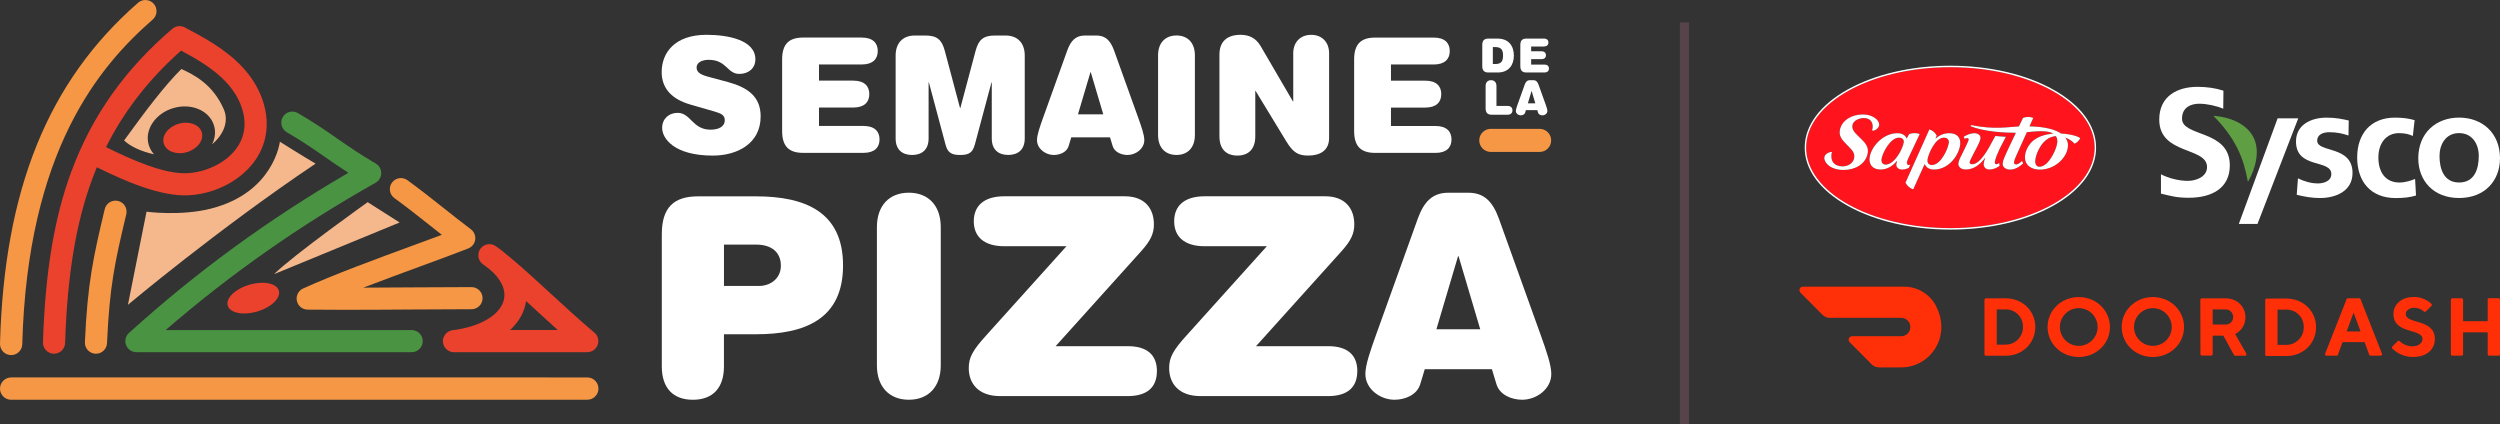 <?xml version="1.0" encoding="UTF-8"?><svg xmlns="http://www.w3.org/2000/svg" viewBox="0 0 815.91 138.44"><rect x="0" y="0" width="815.91" height="138.44" fill="#333333" stroke="none"/><defs><style>.f,.g{fill:none;}.g{stroke:#56444a;stroke-miterlimit:10;stroke-width:3px;}.h{fill:#f4b88c;}.i{fill:#f59745;}.j{fill:#eb422e;}.k{fill:#fff;}.l{fill:#ff141e;}.m{fill:#ff3008;}.n{fill:#5f9e43;}.o{fill:#4a9343;}</style></defs><g id="a"/><g id="b"><g id="c"><g><g><path class="f" d="M166.47,107.71h15.58c-2.52-2.26-5.02-4.56-7.48-6.82-.97-.89-1.92-1.77-2.87-2.63-.07,.49-.15,.92-.24,1.28-.75,3.1-2.47,5.86-4.99,8.17Z"/><path class="f" d="M61.35,56.51c7.63-.46,16.6-5.33,18.2-13.46,1.04-5.27-1.16-11.39-5.88-16.38-4.08-4.31-9.5-7.45-14.59-10.18-10.52,9.34-18.61,19.73-24.5,31.51,8.11,3.99,19,8.97,26.76,8.5Zm-.35-6.86c-3.43,1.01-6.81-.25-7.56-2.8-.75-2.55,1.42-5.44,4.85-6.44,3.43-1.01,6.81,.25,7.56,2.8,.75,2.55-1.42,5.44-4.85,6.44Zm-1.8-27.14c3.92,1.78,10.31,4.94,13.88,13.23,1.69,3.94-.18,8.27-3.85,11.34,.96-1.91,1.24-4.04,.64-6.08-1.44-4.9-7.38-7.47-13.27-5.74-5.89,1.73-9.5,7.1-8.06,12,.34,1.17,.95,2.21,1.75,3.09-3.98-.89-7.58-2.45-9.78-4.51,7.48-10.3,13.17-17.8,18.7-23.33Z"/><path class="j" d="M23.35,55.8c-5.63,15.2-8.6,32.96-9.33,55.91-.06,1.99,1.5,3.66,3.5,3.73,.04,0,.08,0,.12,0,1.94,0,3.55-1.54,3.61-3.5,.71-22.14,3.53-39.18,8.89-53.63,.47-1.26,.95-2.5,1.46-3.73,8.8,4.32,20.7,9.71,30.2,9.14,5.58-.34,11.11-2.29,15.58-5.5,5-3.59,8.21-8.35,9.28-13.77,1.49-7.56-1.39-16.06-7.72-22.75-5.49-5.8-12.78-9.66-18.64-12.76-1.31-.69-2.91-.52-4.04,.45-15.44,13.18-26.2,28.36-32.89,46.4ZM59.09,16.5c5.09,2.73,10.51,5.87,14.59,10.18,4.72,4.99,6.92,11.11,5.88,16.38-1.6,8.12-10.58,13-18.2,13.46-7.76,.47-18.65-4.51-26.76-8.5,5.89-11.78,13.97-22.16,24.5-31.51Z"/><path class="i" d="M38.53,65.58c-1.94-.46-3.89,.73-4.35,2.68-3.77,15.79-5.62,24.23-6.47,43.41-.09,1.99,1.46,3.68,3.45,3.77,.05,0,.11,0,.16,0,1.92,0,3.52-1.51,3.61-3.45,.83-18.56,2.52-26.31,6.28-42.06,.46-1.94-.73-3.89-2.68-4.35Z"/><path class="o" d="M93.59,43.15c5.32,3.11,8.79,5.52,12.46,8.08,2.35,1.63,4.75,3.3,7.66,5.16-26,15.11-49.48,32.24-71.61,52.26-1.11,1-1.49,2.58-.95,3.98,.54,1.39,1.88,2.31,3.37,2.31h89.83c2,0,3.61-1.62,3.61-3.61s-1.62-3.61-3.61-3.61H54.06c21.16-18.3,43.66-34.08,68.52-48.08,1.13-.63,1.83-1.82,1.84-3.12s-.67-2.5-1.79-3.15c-5.32-3.11-8.79-5.52-12.46-8.08-3.62-2.52-7.37-5.12-12.94-8.38-1.72-1.01-3.94-.43-4.94,1.29s-.43,3.94,1.29,4.94Z"/><path class="i" d="M100.37,101.05c4.13,.04,8.32,.06,12.52,.06,7.22,0,14.49-.05,21.61-.1,6.81-.05,13.24-.09,19.38-.09,2,0,3.61-1.62,3.61-3.61s-1.62-3.61-3.61-3.61c-6.17,0-12.61,.04-19.43,.09-5.24,.04-10.56,.07-15.88,.09,6.17-2.37,12.58-4.73,18.6-6.94,5.87-2.15,11.41-4.19,15.66-5.86,1.22-.48,2.08-1.58,2.26-2.87,.18-1.3-.36-2.58-1.4-3.37-3.12-2.36-6.01-4.64-8.8-6.86-3.74-2.96-7.6-6.02-11.92-9.17-1.61-1.18-3.87-.82-5.05,.79-1.18,1.61-.82,3.87,.79,5.05,4.2,3.06,7.84,5.94,11.69,8.99,1.24,.98,2.5,1.98,3.8,3-2.94,1.1-6.18,2.29-9.52,3.51-11.97,4.39-25.53,9.37-35.75,13.99-1.54,.7-2.4,2.38-2.05,4.04,.35,1.66,1.8,2.85,3.5,2.87Z"/><path class="j" d="M144.56,111.54c0,.06,0,.13,.01,.19v.03s.02,.09,.03,.14c0,.06,.02,.12,.03,.18,.01,.05,.03,.11,.04,.16,.02,.06,.03,.12,.05,.17,.02,.08,.05,.15,.08,.23,.01,.03,.02,.06,.03,.09,.04,.11,.09,.21,.15,.31,.01,.02,.02,.04,.04,.06,.04,.08,.09,.15,.14,.23,.02,.03,.04,.06,.06,.08,.04,.06,.09,.13,.14,.19,.03,.03,.05,.06,.08,.09,.05,.05,.09,.1,.14,.15,.03,.03,.07,.07,.1,.1,.05,.04,.09,.09,.14,.13,.04,.03,.08,.07,.12,.1,.05,.04,.09,.07,.14,.11,.04,.03,.09,.06,.14,.09,.05,.03,.1,.06,.14,.09,.05,.03,.1,.05,.15,.08,.05,.03,.1,.05,.15,.07,.05,.02,.1,.05,.15,.07,.06,.02,.11,.04,.17,.06,.05,.02,.1,.03,.15,.05,.07,.02,.13,.04,.2,.05,.04,.01,.09,.02,.13,.03,.09,.02,.17,.03,.26,.04,.03,0,.06,0,.08,.01,.12,.01,.24,.02,.35,.02h43.51c1.52,0,2.87-.95,3.39-2.37,.52-1.43,.1-3.02-1.06-4-4.82-4.07-9.76-8.61-14.54-13-5.38-4.94-10.51-9.65-14.84-13.1-.82-.7-1.73-1.4-2.74-2.08l-.03-.02h-.01s-.04-.04-.06-.05c-.03-.02-.07-.04-.11-.06-.06-.04-.12-.07-.18-.11-.05-.03-.09-.05-.14-.07-.06-.03-.12-.06-.19-.09-.05-.02-.1-.04-.14-.06-.06-.02-.13-.05-.19-.07-.05-.02-.1-.03-.15-.04-.06-.02-.13-.03-.19-.05-.05-.01-.1-.02-.15-.03-.06-.01-.13-.02-.19-.03-.05,0-.11,0-.16-.01-.06,0-.13,0-.19,0-.05,0-.1,0-.16,0-.06,0-.13,0-.19,0-.05,0-.1,.01-.16,.02-.06,0-.13,.02-.19,.03-.05,0-.1,.02-.15,.03-.06,.01-.12,.03-.19,.04-.05,.01-.1,.03-.15,.05-.06,.02-.12,.04-.18,.06-.05,.02-.1,.04-.15,.06-.06,.03-.12,.05-.17,.08-.05,.02-.1,.05-.14,.08-.05,.03-.11,.06-.16,.09-.05,.03-.09,.06-.14,.1-.05,.03-.1,.07-.15,.11-.05,.04-.09,.08-.14,.11-.05,.04-.09,.08-.13,.12-.04,.04-.09,.09-.13,.13-.04,.04-.08,.09-.12,.13-.04,.05-.08,.1-.12,.15-.03,.04-.06,.07-.08,.11,0,.01-.02,.03-.03,.04,0,.01-.02,.02-.03,.04-.03,.04-.05,.08-.07,.12-.03,.05-.07,.11-.1,.16-.03,.05-.05,.11-.08,.16-.03,.06-.05,.11-.08,.17-.02,.06-.04,.11-.06,.17-.02,.06-.04,.11-.06,.17-.02,.06-.03,.12-.05,.17-.01,.06-.03,.11-.04,.17-.01,.06-.02,.12-.03,.18,0,.05-.02,.11-.02,.16,0,.06-.01,.12-.01,.19,0,.05,0,.11,0,.16,0,.06,0,.12,0,.19,0,.05,0,.11,0,.16,0,.06,.01,.12,.02,.18,0,.05,.01,.11,.02,.16,.01,.06,.02,.12,.04,.18,.01,.05,.02,.11,.04,.16,.02,.06,.04,.12,.06,.17,.02,.05,.03,.1,.05,.16,.02,.06,.05,.11,.07,.17,.02,.05,.04,.1,.07,.15,.03,.06,.06,.11,.09,.16,.03,.05,.05,.1,.08,.14,.03,.05,.07,.11,.11,.16,.03,.04,.06,.09,.09,.13,.04,.05,.08,.1,.13,.15,.03,.04,.07,.08,.11,.12,.05,.05,.1,.1,.15,.14,.04,.04,.08,.07,.12,.11,.05,.04,.11,.09,.16,.13,.03,.03,.06,.05,.1,.08,.68,.49,1.41,1.04,2.16,1.63,3.75,3.16,5.43,6.71,4.64,9.98-1.19,4.91-7.74,8.8-16.7,9.89-.04,0-.08,.01-.11,.02-.07,.01-.15,.02-.22,.04-.05,.01-.09,.02-.14,.04-.07,.02-.14,.04-.21,.06-.05,.02-.1,.04-.15,.05-.06,.02-.12,.04-.18,.07-.05,.02-.11,.05-.16,.08-.05,.03-.1,.05-.15,.08-.05,.03-.11,.06-.16,.1-.05,.03-.09,.06-.14,.09-.05,.04-.1,.07-.15,.11-.04,.03-.09,.07-.13,.1-.05,.04-.09,.08-.13,.12-.04,.04-.08,.08-.12,.12-.04,.04-.08,.08-.11,.13-.04,.04-.08,.09-.12,.14-.03,.04-.06,.08-.1,.13-.04,.05-.08,.1-.11,.16-.03,.04-.05,.09-.08,.13-.03,.06-.07,.11-.1,.17-.02,.05-.04,.09-.07,.14-.03,.06-.06,.12-.08,.18-.02,.05-.04,.1-.06,.15-.02,.06-.04,.11-.06,.17-.02,.06-.03,.12-.05,.18-.01,.05-.03,.11-.04,.16-.01,.07-.02,.14-.03,.2,0,.05-.01,.1-.02,.15,0,.07,0,.14-.01,.22,0,.04,0,.08,0,.12v.03c0,.06,0,.12,.01,.18Zm30-10.65c2.46,2.26,4.97,4.56,7.48,6.82h-15.58c2.52-2.31,4.24-5.06,4.99-8.17,.09-.37,.17-.8,.24-1.28,.95,.87,1.9,1.74,2.87,2.63Z"/><path class="h" d="M50.28,50.36c-.8-.88-1.4-1.92-1.75-3.09-1.44-4.9,2.17-10.27,8.06-12,5.89-1.73,11.83,.84,13.27,5.74,.6,2.05,.32,4.17-.64,6.08,3.67-3.07,5.54-7.4,3.85-11.34-3.56-8.29-9.95-11.45-13.88-13.23-5.53,5.53-11.22,13.03-18.7,23.33,2.2,2.06,5.8,3.63,9.78,4.51Z"/><ellipse class="j" cx="59.65" cy="45.03" rx="6.47" ry="4.82" transform="translate(-10.27 18.62) rotate(-16.36)"/><ellipse class="j" cx="82.66" cy="97.31" rx="8.69" ry="4.56" transform="translate(-24.06 27.21) rotate(-16.36)"/><path class="h" d="M68.98,68.05c-9.98,2.57-21.16,1.04-21.16,1.04l-6.07,30.39s29-24.4,61.24-46.08c-3.84-2.22-11.65-7.15-11.65-7.15,0,0-1.9,16.54-22.36,21.79Z"/><path class="i" d="M3.54,115.89s.07,0,.1,0c1.96,0,3.58-1.56,3.63-3.54C8.98,49.15,32.39,21.6,49.84,6.38c1.51-1.32,1.67-3.62,.35-5.13-1.32-1.51-3.62-1.67-5.13-.35C15.68,26.52,1.36,61.87,0,112.16c-.05,2.01,1.53,3.68,3.54,3.73Z"/><path class="h" d="M119.99,65.98s-24.12,17.17-30.55,23.49l40.98-16.86-10.43-6.63Z"/><path class="i" d="M3.64,130.46H191.67c2.01,0,3.64-1.63,3.64-3.64s-1.63-3.64-3.64-3.64H3.64C1.63,123.19,0,124.82,0,126.83s1.63,3.64,3.64,3.64Z"/></g><g><path class="f" d="M254.85,86.72c0-4.35-2.99-6.88-8.06-6.88h-10.51v13.5h11.5c3.44,0,7.07-2.17,7.07-6.61Z"/><path class="f" d="M487.99,15.36h-.78v5.53h.78c2.04,0,2.55-1.01,2.55-2.77s-.51-2.77-2.55-2.77Z"/><polygon class="f" points="355.99 23.55 355.89 23.55 351.81 37.3 360.07 37.3 355.99 23.55"/><polygon class="f" points="499.87 29.69 499.84 29.69 498.64 33.73 501.07 33.73 499.87 29.69"/><polygon class="f" points="475.86 83.64 468.79 107.46 483.1 107.46 476.04 83.64 475.86 83.64"/><path class="k" d="M236.28,109.09h10.42c15.94,0,28.44-4.89,28.44-22.46s-12.5-22.55-28.44-22.55h-18.84c-8.06,0-11.87,3.71-11.87,12.41v43.11c0,6.97,3.62,10.87,10.14,10.87s10.14-3.89,10.14-10.87v-10.51Zm0-29.26h10.51c5.07,0,8.06,2.54,8.06,6.88s-3.62,6.61-7.07,6.61h-11.5v-13.5Z"/><path class="k" d="M296.61,130.46c6.43,0,10.42-4.26,10.42-11.23v-45.11c0-6.97-3.99-11.23-10.42-11.23s-10.42,4.26-10.42,11.23v45.11c0,6.97,3.99,11.23,10.42,11.23Z"/><path class="k" d="M377.58,121.13c0-5.34-3.26-8.15-9.51-8.15h-23.55l27.9-30.98c3.17-3.53,4.17-5.8,4.17-8.79,0-5.07-2.9-9.15-9.51-9.15h-39.31c-6.79,0-9.96,3.26-9.96,8.15s3.17,8.15,9.96,8.15h20.29l-26.09,28.98c-4.53,4.98-5.8,7.34-5.8,10.78,0,5.07,3.17,9.15,10.23,9.15h41.66c6.25,0,9.51-2.81,9.51-8.15Z"/><path class="k" d="M442.98,121.13c0-5.34-3.26-8.15-9.51-8.15h-23.55l27.9-30.98c3.17-3.53,4.17-5.8,4.17-8.79,0-5.07-2.9-9.15-9.51-9.15h-39.31c-6.79,0-9.96,3.26-9.96,8.15s3.17,8.15,9.96,8.15h20.29l-26.09,28.98c-4.53,4.98-5.8,7.34-5.8,10.78,0,5.07,3.17,9.15,10.23,9.15h41.66c6.25,0,9.51-2.81,9.51-8.15Z"/><path class="k" d="M503.03,109.9l-13.86-38.58c-1.99-5.43-4.71-8.42-9.96-8.42h-6.52c-5.25,0-7.97,2.99-9.96,8.42l-13.86,38.58c-1.54,4.35-3.26,9.15-3.26,12.14,0,4.89,4.8,8.42,9.51,8.42,3.26,0,7.34-1.45,8.42-5.16l1.45-4.8h21.92l1.45,4.8c1.09,3.71,5.16,5.16,8.42,5.16,4.71,0,9.51-3.53,9.51-8.42,0-2.99-1.72-7.79-3.26-12.14Zm-34.24-2.45l7.06-23.82h.18l7.06,23.82h-14.31Z"/><path class="k" d="M225.25,34.11l8,2.3c2.2,.63,3.29,1.25,3.29,2.77,0,2.3-2.2,3.14-4.65,3.14-5.91,0-6.43-5.49-10.72-5.49-2.93,0-5.07,1.99-5.07,4.91,0,3.4,3.87,9.04,16.52,9.04,7.95,0,15.63-3.87,15.63-12.81,0-6.53-4.34-9.46-10.66-11.19l-6.22-1.67c-2.56-.68-4.03-1.41-4.03-3.08s1.88-2.51,3.92-2.51c5.96,0,6.01,4.6,10.04,4.6,2.98,0,5.23-1.83,5.23-4.76,0-6.32-8.99-8-15.94-8-10.45,0-14.64,5.91-14.64,12.18,0,5.28,3.29,8.83,9.3,10.56Z"/><path class="k" d="M281.24,21.04c3.61,0,5.23-1.78,5.23-4.39s-1.62-4.39-5.23-4.39h-19.13c-4.65,0-6.85,2.14-6.85,7.16v23.31c0,5.02,2.2,7.16,6.85,7.16h19.71c3.61,0,5.23-1.78,5.23-4.39s-1.62-4.39-5.23-4.39h-14.53v-6.01h11.19c3.61,0,5.23-1.78,5.23-4.39s-1.62-4.39-5.23-4.39h-11.19v-5.28h13.96Z"/><path class="k" d="M318.14,47.23l5.44-20.33h.1v18.29c0,3.61,2.14,5.38,5.38,5.38s5.38-1.78,5.38-5.38V18.12c0-3.87-2.14-6.53-6.27-6.53h-3.4c-3.82,0-5.38,1.31-6.38,5.02l-4.97,18.66h-.1l-4.97-18.66c-.99-3.71-2.56-5.02-6.38-5.02h-3.4c-4.13,0-6.27,2.67-6.27,6.53v27.08c0,3.61,2.14,5.38,5.38,5.38s5.38-1.78,5.38-5.38V26.9h.1l5.44,20.33c.68,2.56,1.88,3.35,4.76,3.35s4.08-.78,4.76-3.35Z"/><path class="k" d="M348.78,47.6l.84-2.77h12.65l.84,2.77c.63,2.14,2.98,2.98,4.86,2.98,2.72,0,5.49-2.04,5.49-4.86,0-1.72-.99-4.5-1.88-7l-8-22.27c-1.15-3.14-2.72-4.86-5.75-4.86h-3.76c-3.03,0-4.6,1.72-5.75,4.86l-8,22.27c-.89,2.51-1.88,5.28-1.88,7,0,2.82,2.77,4.86,5.49,4.86,1.88,0,4.23-.84,4.86-2.98Zm7.11-24.04h.1l4.08,13.75h-8.26l4.08-13.75Z"/><path class="k" d="M389.97,44.09V18.06c0-4.03-2.3-6.48-6.01-6.48s-6.01,2.46-6.01,6.48v26.03c0,4.03,2.3,6.48,6.01,6.48s6.01-2.46,6.01-6.48Z"/><path class="k" d="M409.68,44.51v-14.85h.1l9.98,16.41c2.3,3.82,4.02,4.7,7.21,4.7,3.82,0,6.8-1.62,6.8-5.75V17.38c0-3.5-2.2-6.01-5.85-6.01s-5.85,2.51-5.85,6.01v15.73h-.1l-10.56-18.09c-1.52-2.56-3.66-3.66-6.53-3.66-4.55,0-6.9,2.35-6.9,6.43v26.71c0,4.03,2.09,6.27,5.85,6.27s5.85-2.25,5.85-6.27Z"/><path class="k" d="M448.78,49.9h19.71c3.61,0,5.23-1.78,5.23-4.39s-1.62-4.39-5.23-4.39h-14.53v-6.01h11.19c3.61,0,5.23-1.78,5.23-4.39s-1.62-4.39-5.23-4.39h-11.19v-5.28h13.96c3.61,0,5.23-1.78,5.23-4.39s-1.62-4.39-5.23-4.39h-19.13c-4.65,0-6.85,2.14-6.85,7.16v23.31c0,5.02,2.2,7.16,6.85,7.16Z"/><path class="k" d="M488.77,12.59h-3c-1.37,0-2.01,.63-2.01,2.11v6.85c0,1.48,.65,2.11,2.01,2.11h3c3.67,0,5.3-2.46,5.3-5.53s-1.63-5.53-5.3-5.53Zm-.78,8.3h-.78v-5.53h.78c2.04,0,2.55,1.01,2.55,2.77s-.51,2.77-2.55,2.77Z"/><path class="k" d="M503.81,15.17c1.06,0,1.54-.52,1.54-1.29s-.48-1.29-1.54-1.29h-5.62c-1.37,0-2.01,.63-2.01,2.11v6.85c0,1.48,.65,2.11,2.01,2.11h5.79c1.06,0,1.54-.52,1.54-1.29s-.48-1.29-1.54-1.29h-4.27v-1.77h3.29c1.06,0,1.54-.52,1.54-1.29s-.48-1.29-1.54-1.29h-3.29v-1.55h4.1Z"/><path class="k" d="M486.62,26.17c-1.09,0-1.77,.72-1.77,1.91v7.25c0,1.48,.65,2.11,2.01,2.11h5.23c.91,0,1.52-.52,1.52-1.43s-.61-1.43-1.52-1.43h-3.7v-6.5c0-1.18-.68-1.91-1.77-1.91Z"/><path class="k" d="M494.71,36.21c0,.83,.81,1.43,1.61,1.43,.55,0,1.24-.25,1.43-.88l.25-.81h3.72l.25,.81c.18,.63,.88,.88,1.43,.88,.8,0,1.61-.6,1.61-1.43,0-.51-.29-1.32-.55-2.06l-2.35-6.55c-.34-.92-.8-1.43-1.69-1.43h-1.11c-.89,0-1.35,.51-1.69,1.43l-2.35,6.55c-.26,.74-.55,1.55-.55,2.06Zm5.13-6.52h.03l1.2,4.04h-2.43l1.2-4.04Z"/><path class="i" d="M486.54,49.59h15.94c2.08,0,3.77-1.69,3.77-3.77s-1.69-3.77-3.77-3.77h-15.94c-2.08,0-3.77,1.69-3.77,3.77s1.69,3.77,3.77,3.77Z"/></g><g><g><path class="k" d="M725.58,35.48c-2.24-.95-5.34-1.63-7.84-1.63s-5.61,1.05-5.61,4.86c0,6.07,15.6,3.51,15.6,15.25,0,7.67-6.17,10.58-13.35,10.58-3.87,0-5.61-.5-9.12-1.35v-6.32c2.44,1.3,5.91,2.16,8.72,2.16s6.32-1.35,6.32-4.51c0-6.67-15.6-3.91-15.6-15.5,0-7.82,6.17-10.68,12.44-10.68,3.06,0,5.91,.4,8.51,1.25l-.06,5.9Z"/><path class="k" d="M766.45,44.22c-2.03-.68-3.87-1.07-6.29-1.07-1.78,0-3.91,.63-3.91,2.78,0,3.99,11.53,1.46,11.53,10.52,0,5.84-5.3,8.18-10.69,8.18-2.52,0-5.1-.44-7.52-1.07l.4-5.36c2.08,1.02,4.26,1.66,6.53,1.66,1.68,0,4.36-.63,4.36-3.07,0-4.92-11.53-1.56-11.53-10.61,0-5.41,4.8-7.79,10-7.79,3.12,0,5.15,.49,7.22,.93l-.09,4.92Z"/><path class="k" d="M787.45,44.37c-1.19-.54-2.47-.92-4.5-.92-4.11,0-6.73,3.21-6.73,7.94s2.23,8.18,6.88,8.18c1.88,0,3.96-.68,5.1-1.17l.3,5.41c-1.93,.58-3.91,.83-6.63,.83-8.36,0-12.57-5.6-12.57-13.25s4.35-13,12.32-13c2.67,0,4.6,.29,6.43,.83l-.59,5.16Z"/><path class="k" d="M802.55,38.38c7.57,0,13.36,5.02,13.36,13.29,0,7.21-4.9,12.95-13.36,12.95s-13.31-5.75-13.31-12.95c0-8.28,5.79-13.29,13.31-13.29Zm0,21.18c5.1,0,6.43-4.48,6.43-8.67,0-3.85-2.08-7.45-6.43-7.45s-6.38,3.7-6.38,7.45c0,4.14,1.34,8.67,6.38,8.67Z"/><polygon class="k" points="750.06 38.63 743.33 38.63 730.67 73.08 736.76 73.08 750.06 38.63"/><path class="n" d="M722.56,38.01c2.81,2.84,5.61,6.31,7.64,10.38,1.82,3.64,2.73,7.19,3.39,10.76,.03,.13,.11,.12,.16,.02,2.42-4.22,3.9-9.97,1.73-14.3-2.27-4.54-7.72-6.64-12.84-7.06-.18,0-.21,.09-.09,.2Z"/></g><g id="d"><g id="e"><path class="m" d="M651.67,100.97v11.51h2.94c3.14-.03,5.66-2.6,5.62-5.74h0c.09-3.1-2.33-5.67-5.42-5.76-.07,0-.14,0-.2,0h-2.94Zm2.94-3.61c5.49,0,9.64,4.15,9.64,9.37s-4.15,9.37-9.64,9.37h-6.48c-.26,0-.47-.21-.47-.47v-17.79c0-.26,.21-.47,.47-.47l6.48-.02Z"/><path class="m" d="M678.43,112.88c3.4,0,6.16-2.76,6.16-6.16s-2.76-6.16-6.16-6.16c-3.4,0-6.16,2.76-6.16,6.16,0,3.4,2.76,6.15,6.16,6.16m0-15.93c5.75,0,10.18,4.41,10.18,9.78s-4.42,9.78-10.18,9.78-10.18-4.41-10.18-9.78,4.42-9.78,10.18-9.78"/><path class="m" d="M702.62,112.88c3.4,0,6.16-2.75,6.16-6.15,0-3.4-2.75-6.16-6.16-6.16-3.4,0-6.16,2.75-6.16,6.15h0c0,3.4,2.76,6.15,6.16,6.16m0-15.93c5.76,0,10.18,4.41,10.18,9.78s-4.42,9.78-10.18,9.78-10.18-4.41-10.18-9.78,4.42-9.78,10.18-9.78"/><path class="m" d="M726.29,100.97h-4.15v4.95h4.15c1.34,.06,2.48-.98,2.54-2.32,0-.03,0-.06,0-.09,.04-1.36-1.02-2.5-2.38-2.54-.05,0-.11,0-.16,0m-8.17-3.13c0-.26,.21-.47,.47-.47h7.81c3.73,0,6.43,2.73,6.43,6.16,.03,2.32-1.27,4.45-3.35,5.49l3.62,6.35c.14,.21,.08,.5-.13,.65-.09,.06-.19,.08-.29,.08h-3.17c-.18,0-.34-.09-.42-.25l-3.47-6.31h-3.48v6.05c0,.26-.21,.47-.47,.47h-3.05c-.26,0-.47-.21-.47-.47l-.04-17.75Z"/><path class="m" d="M743.3,101.05v11.51h2.94c3.14-.04,5.66-2.61,5.62-5.75h0c.09-3.09-2.33-5.67-5.42-5.76-.07,0-.14,0-.2,0h-2.94Zm2.94-3.61c5.49,0,9.64,4.14,9.64,9.37s-4.15,9.37-9.64,9.37h-6.48c-.26,0-.47-.21-.47-.47v-17.79c0-.26,.21-.47,.47-.47l6.48-.02Z"/><path class="m" d="M768.13,102.02l-2.27,6.16h4.55l-2.28-6.16Zm-3.62,9.64l-1.49,4.1c-.06,.2-.26,.33-.47,.32h-3.23c-.26,.03-.48-.16-.51-.42,0-.09,0-.17,.04-.25l6.99-17.76c.07-.2,.26-.32,.47-.31h3.62c.21-.01,.4,.12,.47,.31l6.99,17.76c.11,.23,.01,.51-.22,.62-.08,.04-.16,.05-.25,.04h-3.23c-.21,.01-.4-.12-.47-.32l-1.49-4.1h-7.22Z"/><path class="m" d="M781.14,102.41c0-2.94,2.54-5.49,6.56-5.49,2.16-.04,4.25,.76,5.83,2.23,.19,.19,.19,.49,0,.68l-1.81,1.8c-.17,.19-.47,.2-.66,.03h0c-.85-.78-1.96-1.21-3.11-1.23-1.61,0-2.8,.93-2.8,2.01,0,3.48,9.5,1.48,9.5,8.16,0,3.35-2.54,5.89-7.1,5.89-2.53,.03-4.97-.95-6.77-2.72-.19-.18-.2-.47-.02-.66l.02-.02,1.73-1.73c.18-.19,.47-.19,.66-.02l.02,.02c1.1,1.06,2.56,1.65,4.09,1.67,2.01,0,3.34-1.07,3.34-2.41,0-3.48-9.49-1.47-9.49-8.16"/><path class="m" d="M811.89,97.82v7.01h-8.03v-6.99c.01-.26-.19-.48-.44-.49,0,0-.02,0-.02,0h-3.05c-.26,0-.47,.21-.47,.47,0,0,0,.02,0,.02v17.74c-.01,.26,.19,.48,.44,.49,0,0,.02,0,.02,0h3.05c.26,0,.47-.21,.47-.47,0,0,0-.02,0-.02v-7.12h8.03v7.12c-.01,.26,.18,.48,.44,.49,.02,0,.03,0,.05,0h3.04c.26,.01,.48-.18,.49-.44,0-.02,0-.03,0-.05v-17.76c.01-.26-.18-.48-.44-.49-.02,0-.03,0-.05,0h-3.04c-.26-.01-.48,.18-.49,.44,0,.02,0,.03,0,.05Z"/><path class="m" d="M631.82,99.79c-2.05-3.85-6.06-6.25-10.42-6.23h-33.01c-.63,0-1.13,.52-1.13,1.15,0,.3,.12,.58,.33,.79l7.19,7.23c.63,.64,1.49,1,2.39,1h23.27c1.66-.02,3.02,1.31,3.03,2.97,.02,1.66-1.31,3.01-2.97,3.03h-16.05c-.63,0-1.13,.52-1.13,1.15,0,.3,.12,.58,.33,.79l7.19,7.23c.64,.64,1.5,1,2.4,1h7.25c9.44,0,16.57-10.09,11.3-20.1"/></g></g><g><path class="l" d="M664.49,51.05c-1.23,4.31,2.23,4.24,4.41,1.21,1.52-2.06,2.83-5.14,2.5-6.84-.08-.39-.22-.72-.42-1.01-4.71,.43-6.29,5.96-6.48,6.64Z"/><path class="l" d="M683.62,48.19c0-14.48-21.12-26.26-47.08-26.26s-47.08,11.78-47.08,26.26,21.12,26.26,47.08,26.26,47.08-11.78,47.08-26.26Zm-40.33-7.35c7.76,1.56,12.02,.6,15.62,.43l1.33-2.79c1.09-.41,2.29-.41,3.35,.01l-1.24,2.75c5.43,.13,8.53,1.14,10.3,2.35,3.02,.15,5.61,.9,6.26,1.53-.37,.81-1.06,1.46-1.88,1.79-.3-.48-1.46-1.42-2.98-2.01,1.19,1.59,.82,3.11,.8,3.25-.44,3.59-4.46,7.22-9.06,7.22-2.74,0-4.48-1.29-4.86-3.21-.04-.22-.1-.82-.04-1.38,.15-1.42,.79-2.85,1.82-4.03,1.76-2.04,4.59-2.91,7.41-3.13-1.96-1.18-5.66-.77-8.63-.47l-2.97,6.59c-.36,.74-1.11,2.34-1.2,3.09-.05,.4,.02,.84,.64,.84,.39,0,.81-.2,1.21-.49,.2-.14,.53-.44,.75-.65,.08,.28,.19,.53,.33,.77v.04c-1.09,1.02-2.53,2.02-4.24,2.02-1.48,0-2.56-.88-2.41-2.07,.02-.38,.17-1.06,.61-2.01,.28-.72,.62-1.43,.87-1.99l2.83-5.94c-3.89,0-10.51-.38-14.83-2.17l.21-.34Zm-1.27,4.21c-.14,0-.47,.09-.85,.23-.07-.23-.16-.46-.28-.67,1.09-.68,2.36-1.16,3.44-1.16,1.25,0,2.16,.66,2.03,1.71-.11,.88-.8,2.21-1.27,3.09,0,0-2.19,4.04-2.26,4.63-.06,.48,.31,.7,.87,.7,2.7,0,5.64-5.75,6.55-7.49l.96-1.73s1.17,.11,1.66,.14c.67,.04,1.78,.12,1.78,.12l-2,3.87c-.49,1.07-1.45,3.2-1.58,4.25-.04,.32-.03,.83,.49,.83,.31-.01,.65-.2,.97-.41,0,.04,0,.07,0,.11-.04,.28,0,.56,.1,.8h0c-.96,.73-2.09,1.23-3.31,1.23-1.35,0-2.02-.93-1.9-1.95,.09-.69,.24-1.15,.48-1.76l-.06-.06c-1.49,2.04-3.59,3.75-6.22,3.76-1.52,.01-2.6-.79-2.45-2.1,.12-.94,.84-2.3,1.32-3.21,0,0,1.98-3.96,2.03-4.39,.04-.3-.09-.56-.49-.56Zm-32.54,5.28c-.77,3.24-4.02,5.15-7.84,5.15-2.11,0-4.2-.63-5.37-1.95-2.25-2.61,.33-3.96,1.59-3.94-.66,2.5,.34,4.71,3.52,4.71,1.78,0,3.34-1.03,3.7-2.54,.39-1.67-.54-2.66-1.64-3.78l-1.04-1.08c-1.36-1.38-2.39-2.63-1.89-4.7,.7-2.97,3.84-4.83,7.38-4.83,1.88,0,3.34,.53,4.5,1.54,2.35,2.37-.56,3.88-1.21,3.74-.16-.03-.22-.07-.22-.07,.62-1.92-.04-4.04-2.71-4.04-1.49,0-3.33,.8-3.66,2.16-.37,1.54,.74,2.6,1.74,3.61l.94,.93c1.5,1.46,2.73,2.84,2.19,5.1Zm9.42,3.21c.05-.39,.22-.97,.22-.97l-.06-.05c-1.17,1.49-3.04,2.8-5.28,2.8-2.77,0-3.86-1.78-3.61-3.87,.42-3.45,4.31-7.99,9.05-7.99,1.55,0,2.6,.61,3.05,1.74l.83-1.46c1.11-.41,2.35-.42,3.43,0l-3.4,7.2c-.22,.45-.72,1.55-.77,1.97-.04,.32,.05,.94,.51,.94,.18,0,.38-.06,.58-.16h0l-.48,1.08c-.7,.33-1.44,.54-2.19,.54-1.25,0-2.01-.81-1.88-1.78Zm9.29,.05h-.06l-3.71,8.21c-1.09-.37-2.02-1.15-2.53-2.18l7.8-17.4c1.04,.35,1.92,1.06,2.4,2.03l-.39,.93,.06,.05c1.12-1.07,2.65-1.76,4.37-1.76,2.37,0,3.49,1.21,3.63,2.85,.05,.55-.02,.97-.02,.99-.42,3.4-3.75,8.02-8.52,8.02-1.51,0-2.56-.64-3.01-1.74Z"/><path class="l" d="M634.43,44.93c-2.93,0-5.16,5.56-5.37,7.19-.1,.83,.25,1.74,1.43,1.74,2.97,0,5.3-5.34,5.54-7.27,.11-.88-.39-1.66-1.61-1.66Z"/><path class="l" d="M619.75,44.93c-2.9,0-5.48,5.15-5.71,7.05-.1,.77,.24,1.74,1.36,1.74,3,0,5.66-5.34,5.9-7.26,.1-.85-.41-1.52-1.56-1.52Z"/><path class="k" d="M670.11,29.24c-8.97-5.02-20.89-7.79-33.57-7.79s-24.6,2.77-33.57,7.79c-9.02,5.05-13.98,11.78-13.98,18.95s4.96,13.9,13.98,18.95c8.97,5.02,20.89,7.79,33.57,7.79s24.6-2.77,33.57-7.79c9.02-5.05,13.98-11.78,13.98-18.95s-4.96-13.9-13.98-18.95Zm-80.65,18.95c0-14.48,21.12-26.26,47.08-26.26s47.08,11.78,47.08,26.26-21.12,26.26-47.08,26.26-47.08-11.78-47.08-26.26Z"/><path class="k" d="M607.28,45.23l-.94-.93c-1-1.01-2.11-2.07-1.74-3.61,.33-1.36,2.17-2.16,3.66-2.16,2.66,0,3.32,2.13,2.71,4.04,0,0,.06,.04,.22,.07,.65,.14,3.55-1.37,1.21-3.74-1.16-1.01-2.62-1.54-4.5-1.54-3.54,0-6.68,1.86-7.38,4.83-.5,2.07,.54,3.32,1.89,4.7l1.04,1.08c1.1,1.11,2.03,2.1,1.64,3.78-.36,1.51-1.92,2.54-3.7,2.54-3.18,0-4.18-2.22-3.52-4.71-1.26-.02-3.85,1.33-1.59,3.94,1.17,1.32,3.26,1.95,5.37,1.95,3.83,0,7.07-1.91,7.84-5.15,.54-2.26-.69-3.64-2.19-5.1Z"/><path class="k" d="M639.73,47.31s.07-.44,.02-.99c-.14-1.64-1.26-2.85-3.63-2.85-1.71,0-3.25,.69-4.37,1.76l-.06-.05,.39-.93c-.49-.96-1.36-1.68-2.4-2.03l-7.8,17.4c.51,1.03,1.44,1.81,2.53,2.18l3.71-8.21h.06c.46,1.1,1.5,1.74,3.01,1.74,4.78,0,8.11-4.62,8.52-8.02Zm-3.7-.72c-.24,1.92-2.57,7.27-5.54,7.27-1.18,0-1.53-.91-1.43-1.74,.2-1.63,2.43-7.19,5.37-7.19,1.21,0,1.71,.78,1.61,1.66Z"/><path class="k" d="M623.45,53.72h0c-.2,.09-.4,.14-.58,.14-.46,0-.55-.62-.51-.94,.05-.42,.54-1.52,.77-1.97l3.4-7.2c-1.08-.42-2.32-.41-3.43,0l-.83,1.46c-.46-1.13-1.5-1.74-3.05-1.74-4.74,0-8.63,4.54-9.05,7.99-.25,2.09,.84,3.87,3.61,3.87,2.24,0,4.11-1.31,5.28-2.8l.06,.05s-.17,.58-.22,.97c-.13,.98,.64,1.78,1.88,1.78,.75,0,1.49-.21,2.19-.54l.48-1.07Zm-2.14-7.26c-.24,1.92-2.91,7.26-5.9,7.26-1.12,0-1.47-.96-1.36-1.74,.23-1.9,2.81-7.05,5.71-7.05,1.15,0,1.66,.67,1.56,1.52Z"/><path class="k" d="M640.48,50c-.47,.91-1.2,2.27-1.32,3.21-.16,1.31,.93,2.11,2.45,2.1,2.63,0,4.73-1.72,6.22-3.76l.06,.06c-.24,.61-.39,1.07-.48,1.76-.12,1.02,.55,1.95,1.9,1.95,1.22,0,2.35-.5,3.31-1.22h0c-.09-.26-.13-.53-.1-.81,0-.04,0-.07,0-.11-.31,.21-.66,.4-.97,.41-.52,0-.53-.52-.49-.83,.13-1.05,1.08-3.18,1.58-4.25l2-3.87s-1.12-.08-1.78-.12c-.49-.03-1.66-.14-1.66-.14l-.96,1.73c-.9,1.73-3.85,7.49-6.55,7.49-.57,0-.93-.22-.87-.7,.07-.59,2.26-4.63,2.26-4.63,.47-.88,1.16-2.21,1.27-3.09,.13-1.05-.78-1.71-2.03-1.71-1.08,0-2.35,.48-3.44,1.16,.12,.21,.22,.43,.28,.67,.38-.14,.71-.23,.85-.23,.4,0,.53,.27,.49,.56-.05,.43-2.03,4.39-2.03,4.39Z"/><path class="k" d="M655.09,49.28c-.25,.56-.59,1.27-.87,1.99-.44,.95-.59,1.63-.61,2.01-.14,1.2,.93,2.07,2.41,2.07,1.71,0,3.15-1,4.25-2.02v-.04c-.15-.24-.26-.49-.35-.77-.22,.21-.56,.51-.75,.65-.41,.29-.82,.49-1.21,.49-.62,0-.69-.44-.64-.84,.1-.74,.85-2.35,1.2-3.09l2.97-6.59c2.97-.3,6.67-.71,8.63,.47-2.82,.22-5.65,1.09-7.41,3.13-1.03,1.18-1.66,2.61-1.82,4.03-.06,.56,0,1.15,.04,1.38,.37,1.92,2.12,3.21,4.86,3.21,4.6,0,8.62-3.63,9.06-7.22,.02-.13,.39-1.66-.8-3.25,1.53,.59,2.69,1.53,2.98,2.01,.81-.34,1.51-.99,1.88-1.79-.64-.63-3.24-1.38-6.26-1.53-1.77-1.21-4.87-2.22-10.3-2.35l1.24-2.75c-1.06-.43-2.26-.42-3.35-.01l-1.33,2.79c-3.59,.16-7.85,1.12-15.62-.43l-.21,.34c4.33,1.79,10.94,2.17,14.83,2.17l-2.83,5.94Zm16.3-3.86c.34,1.69-.97,4.77-2.5,6.84-2.18,3.03-5.64,3.1-4.41-1.21,.19-.68,1.77-6.21,6.48-6.64,.2,.3,.34,.63,.42,1.01Z"/></g></g><line class="g" x1="549.75" y1="7.29" x2="549.75" y2="138.44"/></g></g></g></svg>